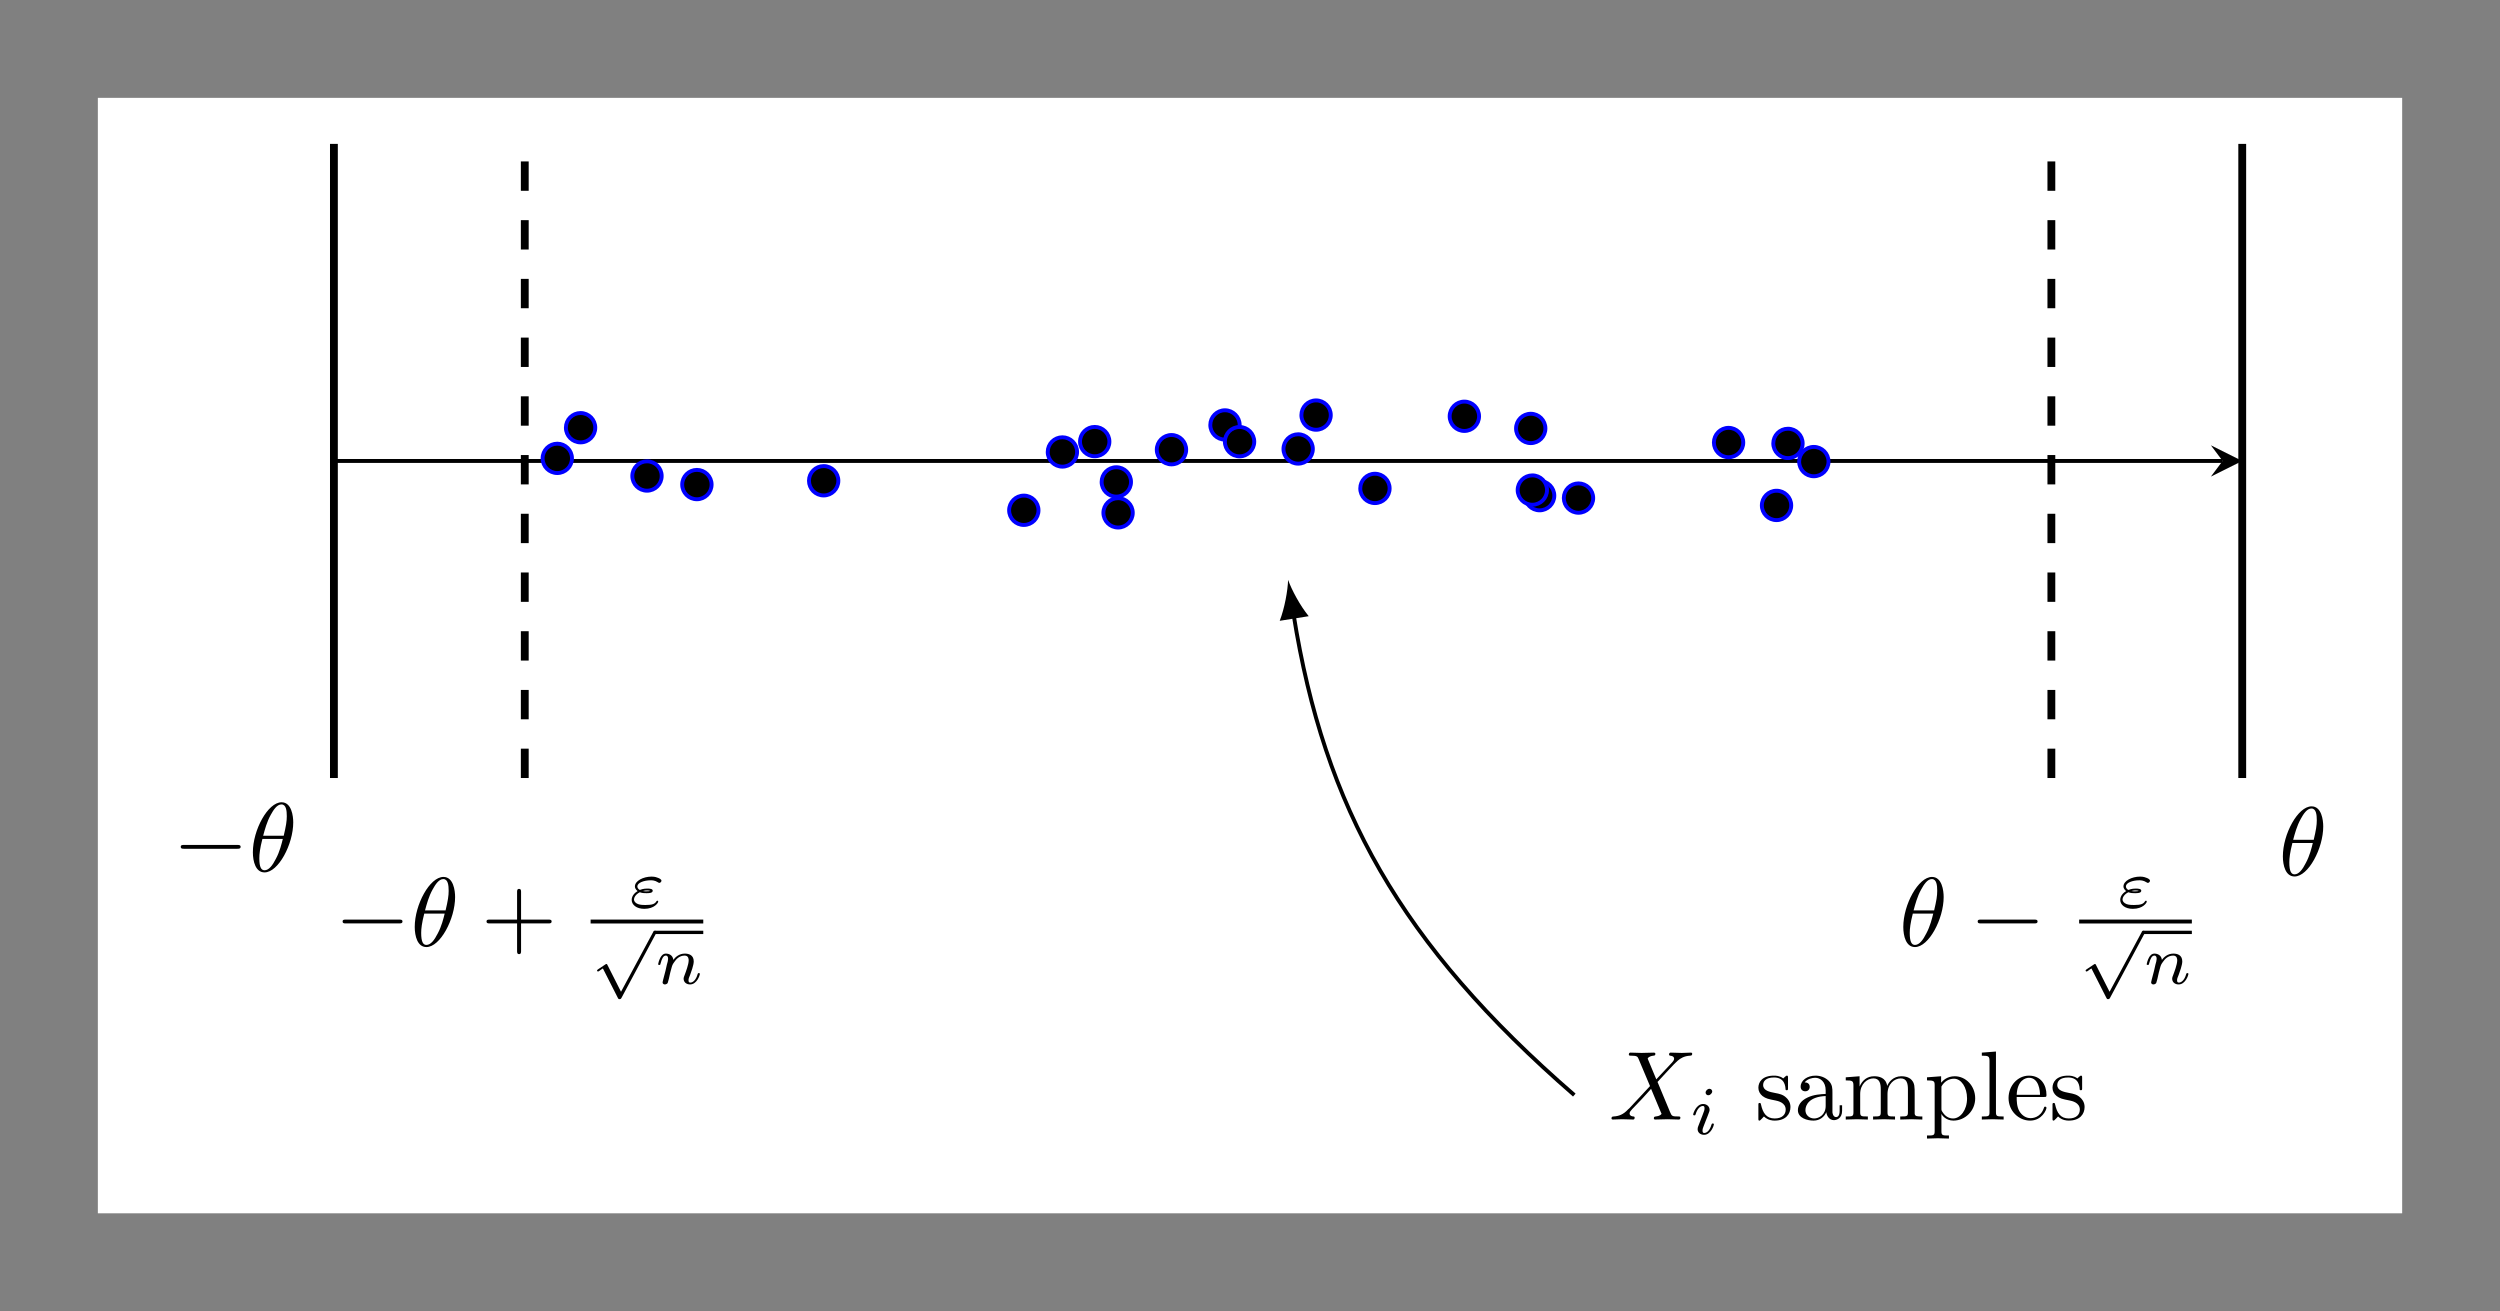 <?xml version="1.0" encoding="UTF-8"?>
<svg xmlns="http://www.w3.org/2000/svg" xmlns:xlink="http://www.w3.org/1999/xlink" width="254.503" height="133.48" viewBox="0 0 254.503 133.48">
<rect x="0" y="0" width="254.503" height="133.48" fill="#808080" stroke="none"/>
<defs>
<g>
<g id="glyph-0-0">
<path d="M 4.531 -4.984 C 4.531 -5.641 4.359 -7.031 3.344 -7.031 C 1.953 -7.031 0.422 -4.219 0.422 -1.938 C 0.422 -1 0.703 0.109 1.609 0.109 C 3.016 0.109 4.531 -2.75 4.531 -4.984 Z M 1.469 -3.625 C 1.641 -4.25 1.844 -5.047 2.25 -5.766 C 2.516 -6.25 2.875 -6.812 3.328 -6.812 C 3.812 -6.812 3.875 -6.172 3.875 -5.609 C 3.875 -5.109 3.797 -4.609 3.562 -3.625 Z M 3.469 -3.297 C 3.359 -2.844 3.156 -2 2.766 -1.281 C 2.422 -0.594 2.047 -0.109 1.609 -0.109 C 1.281 -0.109 1.078 -0.406 1.078 -1.328 C 1.078 -1.75 1.141 -2.328 1.391 -3.297 Z M 3.469 -3.297 "/>
</g>
<g id="glyph-0-1">
<path d="M 4.828 -4.094 L 4 -6.078 C 3.969 -6.156 3.953 -6.203 3.953 -6.203 C 3.953 -6.266 4.109 -6.453 4.531 -6.5 C 4.641 -6.516 4.734 -6.516 4.734 -6.688 C 4.734 -6.812 4.609 -6.812 4.578 -6.812 C 4.172 -6.812 3.75 -6.781 3.328 -6.781 C 3.078 -6.781 2.469 -6.812 2.219 -6.812 C 2.156 -6.812 2.031 -6.812 2.031 -6.609 C 2.031 -6.5 2.141 -6.5 2.266 -6.5 C 2.859 -6.5 2.922 -6.406 3.016 -6.188 L 4.188 -3.406 L 2.078 -1.141 L 1.953 -1.031 C 1.469 -0.5 1 -0.344 0.484 -0.312 C 0.359 -0.297 0.266 -0.297 0.266 -0.109 C 0.266 -0.094 0.266 0 0.406 0 C 0.703 0 1.031 -0.031 1.328 -0.031 C 1.703 -0.031 2.094 0 2.453 0 C 2.516 0 2.625 0 2.625 -0.203 C 2.625 -0.297 2.531 -0.312 2.516 -0.312 C 2.422 -0.312 2.109 -0.344 2.109 -0.625 C 2.109 -0.781 2.266 -0.938 2.375 -1.062 L 3.406 -2.141 L 4.297 -3.125 L 5.297 -0.734 C 5.344 -0.625 5.359 -0.625 5.359 -0.594 C 5.359 -0.516 5.156 -0.344 4.781 -0.312 C 4.672 -0.297 4.578 -0.297 4.578 -0.125 C 4.578 0 4.688 0 4.719 0 C 5 0 5.703 -0.031 5.984 -0.031 C 6.234 -0.031 6.844 0 7.094 0 C 7.156 0 7.281 0 7.281 -0.188 C 7.281 -0.312 7.172 -0.312 7.094 -0.312 C 6.438 -0.312 6.406 -0.344 6.234 -0.75 C 5.859 -1.672 5.188 -3.234 4.953 -3.828 C 5.625 -4.531 6.672 -5.719 7 -5.984 C 7.281 -6.234 7.672 -6.469 8.266 -6.5 C 8.391 -6.516 8.484 -6.516 8.484 -6.703 C 8.484 -6.703 8.484 -6.812 8.359 -6.812 C 8.062 -6.812 7.719 -6.781 7.422 -6.781 C 7.047 -6.781 6.672 -6.812 6.312 -6.812 C 6.25 -6.812 6.125 -6.812 6.125 -6.609 C 6.125 -6.547 6.172 -6.516 6.234 -6.5 C 6.328 -6.484 6.641 -6.469 6.641 -6.188 C 6.641 -6.047 6.531 -5.922 6.453 -5.828 Z M 4.828 -4.094 "/>
</g>
<g id="glyph-1-0">
<path d="M 6.562 -2.297 C 6.734 -2.297 6.922 -2.297 6.922 -2.5 C 6.922 -2.688 6.734 -2.688 6.562 -2.688 L 1.172 -2.688 C 1 -2.688 0.828 -2.688 0.828 -2.5 C 0.828 -2.297 1 -2.297 1.172 -2.297 Z M 6.562 -2.297 "/>
</g>
<g id="glyph-2-0">
<path d="M 1.156 -1.547 C 1.422 -1.453 1.625 -1.453 1.828 -1.453 C 2.062 -1.453 2.469 -1.453 2.469 -1.703 C 2.469 -1.891 2.203 -1.922 1.906 -1.922 C 1.812 -1.922 1.5 -1.922 1.156 -1.781 C 1 -1.859 0.906 -2 0.906 -2.141 C 0.906 -2.516 1.578 -2.766 2.281 -2.766 C 2.391 -2.766 2.688 -2.766 3 -2.562 C 3.047 -2.531 3.094 -2.5 3.141 -2.5 C 3.234 -2.5 3.359 -2.609 3.359 -2.719 C 3.359 -2.859 3.141 -2.969 3 -3.016 C 2.703 -3.141 2.453 -3.141 2.359 -3.141 C 1.5 -3.141 0.656 -2.703 0.656 -2.141 C 0.656 -1.859 0.922 -1.672 0.938 -1.672 C 0.672 -1.516 0.328 -1.203 0.328 -0.766 C 0.328 -0.266 0.828 0.141 1.609 0.141 C 2.656 0.141 3.031 -0.484 3.031 -0.594 C 3.031 -0.641 3 -0.688 2.938 -0.688 C 2.906 -0.688 2.875 -0.656 2.859 -0.641 C 2.688 -0.359 2.453 -0.25 1.719 -0.25 C 1.547 -0.25 1.219 -0.25 0.969 -0.344 C 0.688 -0.453 0.562 -0.641 0.562 -0.812 C 0.562 -0.969 0.688 -1.312 1.156 -1.547 Z M 1.469 -1.672 C 1.547 -1.688 1.672 -1.734 1.891 -1.734 C 2.047 -1.734 2.078 -1.719 2.219 -1.688 C 2.109 -1.656 2.094 -1.641 1.828 -1.641 C 1.734 -1.641 1.594 -1.641 1.469 -1.672 Z M 1.469 -1.672 "/>
</g>
<g id="glyph-2-1">
<path d="M 0.844 -0.438 C 0.828 -0.344 0.781 -0.172 0.781 -0.156 C 0.781 0 0.906 0.062 1.016 0.062 C 1.141 0.062 1.25 -0.016 1.297 -0.078 C 1.328 -0.141 1.375 -0.375 1.422 -0.516 C 1.453 -0.641 1.531 -0.969 1.562 -1.141 C 1.609 -1.297 1.656 -1.453 1.688 -1.609 C 1.766 -1.891 1.781 -1.953 1.984 -2.234 C 2.172 -2.516 2.5 -2.875 3.031 -2.875 C 3.422 -2.875 3.438 -2.516 3.438 -2.391 C 3.438 -1.969 3.141 -1.203 3.031 -0.906 C 2.953 -0.703 2.922 -0.641 2.922 -0.531 C 2.922 -0.156 3.219 0.062 3.578 0.062 C 4.281 0.062 4.578 -0.891 4.578 -1 C 4.578 -1.094 4.5 -1.094 4.469 -1.094 C 4.375 -1.094 4.375 -1.047 4.344 -0.969 C 4.188 -0.406 3.875 -0.125 3.609 -0.125 C 3.453 -0.125 3.422 -0.219 3.422 -0.375 C 3.422 -0.531 3.469 -0.625 3.594 -0.938 C 3.672 -1.156 3.953 -1.891 3.953 -2.281 C 3.953 -2.953 3.422 -3.078 3.047 -3.078 C 2.469 -3.078 2.078 -2.719 1.875 -2.438 C 1.828 -2.922 1.422 -3.078 1.125 -3.078 C 0.828 -3.078 0.672 -2.859 0.578 -2.703 C 0.422 -2.438 0.328 -2.047 0.328 -2 C 0.328 -1.922 0.422 -1.922 0.453 -1.922 C 0.547 -1.922 0.547 -1.938 0.594 -2.125 C 0.703 -2.531 0.844 -2.875 1.109 -2.875 C 1.297 -2.875 1.344 -2.719 1.344 -2.531 C 1.344 -2.406 1.281 -2.141 1.219 -1.953 C 1.172 -1.766 1.109 -1.484 1.078 -1.328 Z M 0.844 -0.438 "/>
</g>
<g id="glyph-2-2">
<path d="M 2.266 -4.359 C 2.266 -4.469 2.172 -4.625 1.984 -4.625 C 1.797 -4.625 1.594 -4.438 1.594 -4.234 C 1.594 -4.125 1.672 -3.969 1.875 -3.969 C 2.062 -3.969 2.266 -4.172 2.266 -4.359 Z M 0.844 -0.812 C 0.812 -0.719 0.781 -0.641 0.781 -0.516 C 0.781 -0.188 1.047 0.062 1.438 0.062 C 2.125 0.062 2.438 -0.891 2.438 -1 C 2.438 -1.094 2.344 -1.094 2.328 -1.094 C 2.234 -1.094 2.219 -1.047 2.188 -0.969 C 2.031 -0.406 1.734 -0.125 1.453 -0.125 C 1.312 -0.125 1.281 -0.219 1.281 -0.375 C 1.281 -0.531 1.328 -0.656 1.391 -0.812 C 1.469 -1 1.547 -1.188 1.609 -1.375 C 1.672 -1.547 1.938 -2.172 1.953 -2.266 C 1.984 -2.328 2 -2.406 2 -2.484 C 2 -2.812 1.719 -3.078 1.344 -3.078 C 0.641 -3.078 0.328 -2.125 0.328 -2 C 0.328 -1.922 0.422 -1.922 0.453 -1.922 C 0.547 -1.922 0.547 -1.953 0.578 -2.031 C 0.75 -2.625 1.062 -2.875 1.312 -2.875 C 1.422 -2.875 1.484 -2.828 1.484 -2.641 C 1.484 -2.469 1.453 -2.375 1.281 -1.938 Z M 0.844 -0.812 "/>
</g>
<g id="glyph-3-0">
<path d="M 3.094 5.875 L 1.719 3.156 C 1.688 3.094 1.672 3.047 1.609 3.047 C 1.578 3.047 1.562 3.047 1.5 3.094 L 0.75 3.594 C 0.656 3.656 0.656 3.688 0.656 3.719 C 0.656 3.75 0.688 3.812 0.75 3.812 C 0.781 3.812 0.797 3.812 0.891 3.75 C 0.969 3.688 1.156 3.547 1.25 3.5 L 2.781 6.516 C 2.828 6.609 2.844 6.625 2.938 6.625 C 3 6.625 3.078 6.625 3.141 6.5 L 6.641 -0.031 C 6.703 -0.125 6.703 -0.125 6.703 -0.172 C 6.703 -0.281 6.609 -0.344 6.531 -0.344 C 6.438 -0.344 6.391 -0.281 6.359 -0.188 Z M 3.094 5.875 "/>
</g>
<g id="glyph-4-0">
<path d="M 4.078 -2.297 L 6.859 -2.297 C 7 -2.297 7.188 -2.297 7.188 -2.5 C 7.188 -2.688 7 -2.688 6.859 -2.688 L 4.078 -2.688 L 4.078 -5.484 C 4.078 -5.625 4.078 -5.812 3.875 -5.812 C 3.672 -5.812 3.672 -5.625 3.672 -5.484 L 3.672 -2.688 L 0.891 -2.688 C 0.75 -2.688 0.562 -2.688 0.562 -2.5 C 0.562 -2.297 0.75 -2.297 0.891 -2.297 L 3.672 -2.297 L 3.672 0.5 C 3.672 0.641 3.672 0.828 3.875 0.828 C 4.078 0.828 4.078 0.641 4.078 0.5 Z M 4.078 -2.297 "/>
</g>
<g id="glyph-4-1">
<path d="M 2.078 -1.938 C 2.297 -1.891 3.109 -1.734 3.109 -1.016 C 3.109 -0.516 2.766 -0.109 1.984 -0.109 C 1.141 -0.109 0.781 -0.672 0.594 -1.531 C 0.562 -1.656 0.562 -1.688 0.453 -1.688 C 0.328 -1.688 0.328 -1.625 0.328 -1.453 L 0.328 -0.125 C 0.328 0.047 0.328 0.109 0.438 0.109 C 0.484 0.109 0.5 0.094 0.688 -0.094 C 0.703 -0.109 0.703 -0.125 0.891 -0.312 C 1.328 0.094 1.781 0.109 1.984 0.109 C 3.125 0.109 3.594 -0.562 3.594 -1.281 C 3.594 -1.797 3.297 -2.109 3.172 -2.219 C 2.844 -2.547 2.453 -2.625 2.031 -2.703 C 1.469 -2.812 0.812 -2.938 0.812 -3.516 C 0.812 -3.875 1.062 -4.281 1.922 -4.281 C 3.016 -4.281 3.078 -3.375 3.094 -3.078 C 3.094 -2.984 3.188 -2.984 3.203 -2.984 C 3.344 -2.984 3.344 -3.031 3.344 -3.219 L 3.344 -4.234 C 3.344 -4.391 3.344 -4.469 3.234 -4.469 C 3.188 -4.469 3.156 -4.469 3.031 -4.344 C 3 -4.312 2.906 -4.219 2.859 -4.188 C 2.484 -4.469 2.078 -4.469 1.922 -4.469 C 0.703 -4.469 0.328 -3.797 0.328 -3.234 C 0.328 -2.891 0.484 -2.609 0.75 -2.391 C 1.078 -2.141 1.359 -2.078 2.078 -1.938 Z M 2.078 -1.938 "/>
</g>
<g id="glyph-4-2">
<path d="M 3.312 -0.75 C 3.359 -0.359 3.625 0.062 4.094 0.062 C 4.312 0.062 4.922 -0.078 4.922 -0.891 L 4.922 -1.453 L 4.672 -1.453 L 4.672 -0.891 C 4.672 -0.312 4.422 -0.25 4.312 -0.25 C 3.984 -0.25 3.938 -0.703 3.938 -0.75 L 3.938 -2.734 C 3.938 -3.156 3.938 -3.547 3.578 -3.922 C 3.188 -4.312 2.688 -4.469 2.219 -4.469 C 1.391 -4.469 0.703 -4 0.703 -3.344 C 0.703 -3.047 0.906 -2.875 1.172 -2.875 C 1.453 -2.875 1.625 -3.078 1.625 -3.328 C 1.625 -3.453 1.578 -3.781 1.109 -3.781 C 1.391 -4.141 1.875 -4.25 2.188 -4.25 C 2.688 -4.25 3.25 -3.859 3.25 -2.969 L 3.25 -2.609 C 2.734 -2.578 2.047 -2.547 1.422 -2.25 C 0.672 -1.906 0.422 -1.391 0.422 -0.953 C 0.422 -0.141 1.391 0.109 2.016 0.109 C 2.672 0.109 3.125 -0.297 3.312 -0.75 Z M 3.25 -2.391 L 3.25 -1.391 C 3.25 -0.453 2.531 -0.109 2.078 -0.109 C 1.594 -0.109 1.188 -0.453 1.188 -0.953 C 1.188 -1.5 1.609 -2.328 3.25 -2.391 Z M 3.25 -2.391 "/>
</g>
<g id="glyph-4-3">
<path d="M 1.094 -3.422 L 1.094 -0.75 C 1.094 -0.312 0.984 -0.312 0.312 -0.312 L 0.312 0 C 0.672 -0.016 1.172 -0.031 1.453 -0.031 C 1.703 -0.031 2.219 -0.016 2.562 0 L 2.562 -0.312 C 1.891 -0.312 1.781 -0.312 1.781 -0.75 L 1.781 -2.594 C 1.781 -3.625 2.5 -4.188 3.125 -4.188 C 3.766 -4.188 3.875 -3.656 3.875 -3.078 L 3.875 -0.75 C 3.875 -0.312 3.766 -0.312 3.094 -0.312 L 3.094 0 C 3.438 -0.016 3.953 -0.031 4.219 -0.031 C 4.469 -0.031 5 -0.016 5.328 0 L 5.328 -0.312 C 4.672 -0.312 4.562 -0.312 4.562 -0.75 L 4.562 -2.594 C 4.562 -3.625 5.266 -4.188 5.906 -4.188 C 6.531 -4.188 6.641 -3.656 6.641 -3.078 L 6.641 -0.75 C 6.641 -0.312 6.531 -0.312 5.859 -0.312 L 5.859 0 C 6.203 -0.016 6.719 -0.031 6.984 -0.031 C 7.25 -0.031 7.766 -0.016 8.109 0 L 8.109 -0.312 C 7.594 -0.312 7.344 -0.312 7.328 -0.609 L 7.328 -2.516 C 7.328 -3.375 7.328 -3.672 7.016 -4.031 C 6.875 -4.203 6.547 -4.406 5.969 -4.406 C 5.141 -4.406 4.688 -3.812 4.531 -3.422 C 4.391 -4.297 3.656 -4.406 3.203 -4.406 C 2.469 -4.406 2 -3.984 1.719 -3.359 L 1.719 -4.406 L 0.312 -4.297 L 0.312 -3.984 C 1.016 -3.984 1.094 -3.922 1.094 -3.422 Z M 1.094 -3.422 "/>
</g>
<g id="glyph-4-4">
<path d="M 1.719 -3.75 L 1.719 -4.406 L 0.281 -4.297 L 0.281 -3.984 C 0.984 -3.984 1.062 -3.922 1.062 -3.484 L 1.062 1.172 C 1.062 1.625 0.953 1.625 0.281 1.625 L 0.281 1.938 C 0.625 1.922 1.141 1.906 1.391 1.906 C 1.672 1.906 2.172 1.922 2.516 1.938 L 2.516 1.625 C 1.859 1.625 1.75 1.625 1.75 1.172 L 1.75 -0.594 C 1.797 -0.422 2.219 0.109 2.969 0.109 C 4.156 0.109 5.188 -0.875 5.188 -2.156 C 5.188 -3.422 4.234 -4.406 3.109 -4.406 C 2.328 -4.406 1.906 -3.969 1.719 -3.75 Z M 1.75 -1.141 L 1.75 -3.359 C 2.031 -3.875 2.516 -4.156 3.031 -4.156 C 3.766 -4.156 4.359 -3.281 4.359 -2.156 C 4.359 -0.953 3.672 -0.109 2.938 -0.109 C 2.531 -0.109 2.156 -0.312 1.891 -0.719 C 1.75 -0.922 1.75 -0.938 1.75 -1.141 Z M 1.75 -1.141 "/>
</g>
<g id="glyph-4-5">
<path d="M 1.766 -6.922 L 0.328 -6.812 L 0.328 -6.5 C 1.031 -6.5 1.109 -6.438 1.109 -5.938 L 1.109 -0.75 C 1.109 -0.312 1 -0.312 0.328 -0.312 L 0.328 0 C 0.656 -0.016 1.188 -0.031 1.438 -0.031 C 1.688 -0.031 2.172 -0.016 2.547 0 L 2.547 -0.312 C 1.875 -0.312 1.766 -0.312 1.766 -0.75 Z M 1.766 -6.922 "/>
</g>
<g id="glyph-4-6">
<path d="M 1.109 -2.516 C 1.172 -4 2.016 -4.25 2.359 -4.25 C 3.375 -4.25 3.484 -2.906 3.484 -2.516 Z M 1.109 -2.297 L 3.891 -2.297 C 4.109 -2.297 4.141 -2.297 4.141 -2.516 C 4.141 -3.5 3.594 -4.469 2.359 -4.469 C 1.203 -4.469 0.281 -3.438 0.281 -2.188 C 0.281 -0.859 1.328 0.109 2.469 0.109 C 3.688 0.109 4.141 -1 4.141 -1.188 C 4.141 -1.281 4.062 -1.312 4 -1.312 C 3.922 -1.312 3.891 -1.25 3.875 -1.172 C 3.531 -0.141 2.625 -0.141 2.531 -0.141 C 2.031 -0.141 1.641 -0.438 1.406 -0.812 C 1.109 -1.281 1.109 -1.938 1.109 -2.297 Z M 1.109 -2.297 "/>
</g>
</g>
</defs>
<path fill-rule="nonzero" fill="rgb(100%, 100%, 100%)" fill-opacity="1" d="M 9.961 123.516 L 9.961 9.961 L 244.543 9.961 L 244.543 123.516 Z M 9.961 123.516 "/>
<path fill="none" stroke-width="0.399" stroke-linecap="butt" stroke-linejoin="miter" stroke="rgb(0%, 0%, 0%)" stroke-opacity="1" stroke-miterlimit="10" d="M -0.002 80.692 L 192.272 80.692 " transform="matrix(1, 0, 0, -1, 33.994, 127.618)"/>
<path fill-rule="nonzero" fill="rgb(0%, 0%, 0%)" fill-opacity="1" d="M 228.262 46.926 L 225.07 45.332 L 226.266 46.926 L 225.07 48.52 "/>
<path fill="none" stroke-width="0.797" stroke-linecap="butt" stroke-linejoin="miter" stroke="rgb(0%, 0%, 0%)" stroke-opacity="1" stroke-dasharray="2.989 2.989" stroke-miterlimit="10" d="M 174.838 48.415 L 174.838 112.97 " transform="matrix(1, 0, 0, -1, 33.994, 127.618)"/>
<g fill="rgb(0%, 0%, 0%)" fill-opacity="1">
<use xlink:href="#glyph-0-0" x="193.336" y="96.303"/>
</g>
<g fill="rgb(0%, 0%, 0%)" fill-opacity="1">
<use xlink:href="#glyph-1-0" x="200.503" y="96.303"/>
</g>
<g fill="rgb(0%, 0%, 0%)" fill-opacity="1">
<use xlink:href="#glyph-2-0" x="215.514" y="92.38"/>
</g>
<path fill="none" stroke-width="0.398" stroke-linecap="butt" stroke-linejoin="miter" stroke="rgb(0%, 0%, 0%)" stroke-opacity="1" stroke-miterlimit="10" d="M -0.001 -0.001 L 11.472 -0.001 " transform="matrix(1, 0, 0, -1, 211.661, 93.812)"/>
<g fill="rgb(0%, 0%, 0%)" fill-opacity="1">
<use xlink:href="#glyph-3-0" x="211.661" y="95.088"/>
</g>
<path fill="none" stroke-width="0.339" stroke-linecap="butt" stroke-linejoin="miter" stroke="rgb(0%, 0%, 0%)" stroke-opacity="1" stroke-miterlimit="10" d="M 0.001 0 L 4.927 0 " transform="matrix(1, 0, 0, -1, 218.206, 94.918)"/>
<g fill="rgb(0%, 0%, 0%)" fill-opacity="1">
<use xlink:href="#glyph-2-1" x="218.206" y="100.155"/>
</g>
<path fill="none" stroke-width="0.797" stroke-linecap="butt" stroke-linejoin="miter" stroke="rgb(0%, 0%, 0%)" stroke-opacity="1" stroke-miterlimit="10" d="M 194.268 48.415 L 194.268 112.97 " transform="matrix(1, 0, 0, -1, 33.994, 127.618)"/>
<g fill="rgb(0%, 0%, 0%)" fill-opacity="1">
<use xlink:href="#glyph-0-0" x="231.977" y="89.118"/>
</g>
<path fill="none" stroke-width="0.797" stroke-linecap="butt" stroke-linejoin="miter" stroke="rgb(0%, 0%, 0%)" stroke-opacity="1" stroke-miterlimit="10" d="M -0.002 48.415 L -0.002 112.97 " transform="matrix(1, 0, 0, -1, 33.994, 127.618)"/>
<g fill="rgb(0%, 0%, 0%)" fill-opacity="1">
<use xlink:href="#glyph-1-0" x="17.573" y="88.703"/>
</g>
<g fill="rgb(0%, 0%, 0%)" fill-opacity="1">
<use xlink:href="#glyph-0-0" x="25.321" y="88.703"/>
</g>
<path fill="none" stroke-width="0.797" stroke-linecap="butt" stroke-linejoin="miter" stroke="rgb(0%, 0%, 0%)" stroke-opacity="1" stroke-dasharray="2.989 2.989" stroke-miterlimit="10" d="M 19.428 48.415 L 19.428 112.97 " transform="matrix(1, 0, 0, -1, 33.994, 127.618)"/>
<g fill="rgb(0%, 0%, 0%)" fill-opacity="1">
<use xlink:href="#glyph-1-0" x="34.051" y="96.303"/>
</g>
<g fill="rgb(0%, 0%, 0%)" fill-opacity="1">
<use xlink:href="#glyph-0-0" x="41.799" y="96.303"/>
</g>
<g fill="rgb(0%, 0%, 0%)" fill-opacity="1">
<use xlink:href="#glyph-4-0" x="48.967" y="96.303"/>
</g>
<g fill="rgb(0%, 0%, 0%)" fill-opacity="1">
<use xlink:href="#glyph-2-0" x="63.978" y="92.38"/>
</g>
<path fill="none" stroke-width="0.398" stroke-linecap="butt" stroke-linejoin="miter" stroke="rgb(0%, 0%, 0%)" stroke-opacity="1" stroke-miterlimit="10" d="M -0 -0.001 L 11.469 -0.001 " transform="matrix(1, 0, 0, -1, 60.125, 93.812)"/>
<g fill="rgb(0%, 0%, 0%)" fill-opacity="1">
<use xlink:href="#glyph-3-0" x="60.125" y="95.088"/>
</g>
<path fill="none" stroke-width="0.339" stroke-linecap="butt" stroke-linejoin="miter" stroke="rgb(0%, 0%, 0%)" stroke-opacity="1" stroke-miterlimit="10" d="M 0.002 0 L 4.924 0 " transform="matrix(1, 0, 0, -1, 66.67, 94.918)"/>
<g fill="rgb(0%, 0%, 0%)" fill-opacity="1">
<use xlink:href="#glyph-2-1" x="66.67" y="100.155"/>
</g>
<path fill="none" stroke-width="0.399" stroke-linecap="butt" stroke-linejoin="miter" stroke="rgb(0%, 0%, 0%)" stroke-opacity="1" stroke-miterlimit="10" d="M 126.272 16.138 C 108.549 31.516 100.826 45.415 97.697 65.048 " transform="matrix(1, 0, 0, -1, 33.994, 127.618)"/>
<path fill-rule="nonzero" fill="rgb(0%, 0%, 0%)" fill-opacity="1" d="M 131.129 59.031 C 131.098 60.109 130.777 61.91 130.277 63.199 L 133.23 62.73 C 132.352 61.66 131.492 60.047 131.129 59.031 "/>
<g fill="rgb(0%, 0%, 0%)" fill-opacity="1">
<use xlink:href="#glyph-0-1" x="163.785" y="113.97"/>
</g>
<g fill="rgb(0%, 0%, 0%)" fill-opacity="1">
<use xlink:href="#glyph-2-2" x="172.039" y="115.465"/>
</g>
<g fill="rgb(0%, 0%, 0%)" fill-opacity="1">
<use xlink:href="#glyph-4-1" x="178.677" y="113.97"/>
<use xlink:href="#glyph-4-2" x="182.606" y="113.97"/>
<use xlink:href="#glyph-4-3" x="187.588" y="113.97"/>
<use xlink:href="#glyph-4-4" x="195.889" y="113.97"/>
<use xlink:href="#glyph-4-5" x="201.425" y="113.97"/>
<use xlink:href="#glyph-4-6" x="204.192" y="113.97"/>
<use xlink:href="#glyph-4-1" x="208.62" y="113.97"/>
</g>
<path fill-rule="nonzero" fill="rgb(0%, 0%, 0%)" fill-opacity="1" stroke-width="0.399" stroke-linecap="butt" stroke-linejoin="miter" stroke="rgb(0%, 0%, 100%)" stroke-opacity="1" stroke-miterlimit="10" d="M 24.233 80.958 C 24.233 81.782 23.565 82.45 22.74 82.45 C 21.912 82.45 21.244 81.782 21.244 80.958 C 21.244 80.13 21.912 79.462 22.74 79.462 C 23.565 79.462 24.233 80.13 24.233 80.958 Z M 24.233 80.958 " transform="matrix(1, 0, 0, -1, 33.994, 127.618)"/>
<path fill-rule="nonzero" fill="rgb(0%, 0%, 0%)" fill-opacity="1" stroke-width="0.399" stroke-linecap="butt" stroke-linejoin="miter" stroke="rgb(0%, 0%, 100%)" stroke-opacity="1" stroke-miterlimit="10" d="M 26.604 84.079 C 26.604 84.903 25.936 85.571 25.108 85.571 C 24.283 85.571 23.615 84.903 23.615 84.079 C 23.615 83.251 24.283 82.583 25.108 82.583 C 25.936 82.583 26.604 83.251 26.604 84.079 Z M 26.604 84.079 " transform="matrix(1, 0, 0, -1, 33.994, 127.618)"/>
<path fill-rule="nonzero" fill="rgb(0%, 0%, 0%)" fill-opacity="1" stroke-width="0.399" stroke-linecap="butt" stroke-linejoin="miter" stroke="rgb(0%, 0%, 100%)" stroke-opacity="1" stroke-miterlimit="10" d="M 33.365 79.161 C 33.365 79.985 32.697 80.653 31.873 80.653 C 31.049 80.653 30.377 79.985 30.377 79.161 C 30.377 78.333 31.049 77.665 31.873 77.665 C 32.697 77.665 33.365 78.333 33.365 79.161 Z M 33.365 79.161 " transform="matrix(1, 0, 0, -1, 33.994, 127.618)"/>
<path fill-rule="nonzero" fill="rgb(0%, 0%, 0%)" fill-opacity="1" stroke-width="0.399" stroke-linecap="butt" stroke-linejoin="miter" stroke="rgb(0%, 0%, 100%)" stroke-opacity="1" stroke-miterlimit="10" d="M 38.447 78.29 C 38.447 79.114 37.776 79.782 36.951 79.782 C 36.127 79.782 35.455 79.114 35.455 78.29 C 35.455 77.462 36.127 76.794 36.951 76.794 C 37.776 76.794 38.447 77.462 38.447 78.29 Z M 38.447 78.29 " transform="matrix(1, 0, 0, -1, 33.994, 127.618)"/>
<path fill-rule="nonzero" fill="rgb(0%, 0%, 0%)" fill-opacity="1" stroke-width="0.399" stroke-linecap="butt" stroke-linejoin="miter" stroke="rgb(0%, 0%, 100%)" stroke-opacity="1" stroke-miterlimit="10" d="M 78.944 82.661 C 78.944 83.489 78.276 84.157 77.451 84.157 C 76.623 84.157 75.955 83.489 75.955 82.661 C 75.955 81.837 76.623 81.169 77.451 81.169 C 78.276 81.169 78.944 81.837 78.944 82.661 Z M 78.944 82.661 " transform="matrix(1, 0, 0, -1, 33.994, 127.618)"/>
<path fill-rule="nonzero" fill="rgb(0%, 0%, 0%)" fill-opacity="1" stroke-width="0.399" stroke-linecap="butt" stroke-linejoin="miter" stroke="rgb(0%, 0%, 100%)" stroke-opacity="1" stroke-miterlimit="10" d="M 51.35 78.677 C 51.35 79.501 50.682 80.169 49.858 80.169 C 49.029 80.169 48.361 79.501 48.361 78.677 C 48.361 77.852 49.029 77.18 49.858 77.18 C 50.682 77.18 51.35 77.852 51.35 78.677 Z M 51.35 78.677 " transform="matrix(1, 0, 0, -1, 33.994, 127.618)"/>
<path fill-rule="nonzero" fill="rgb(0%, 0%, 0%)" fill-opacity="1" stroke-width="0.399" stroke-linecap="butt" stroke-linejoin="miter" stroke="rgb(0%, 0%, 100%)" stroke-opacity="1" stroke-miterlimit="10" d="M 75.654 81.606 C 75.654 82.434 74.983 83.102 74.158 83.102 C 73.334 83.102 72.666 82.434 72.666 81.606 C 72.666 80.782 73.334 80.114 74.158 80.114 C 74.983 80.114 75.654 80.782 75.654 81.606 Z M 75.654 81.606 " transform="matrix(1, 0, 0, -1, 33.994, 127.618)"/>
<path fill-rule="nonzero" fill="rgb(0%, 0%, 0%)" fill-opacity="1" stroke-width="0.399" stroke-linecap="butt" stroke-linejoin="miter" stroke="rgb(0%, 0%, 100%)" stroke-opacity="1" stroke-miterlimit="10" d="M 71.725 75.669 C 71.725 76.493 71.057 77.165 70.233 77.165 C 69.408 77.165 68.736 76.493 68.736 75.669 C 68.736 74.845 69.408 74.177 70.233 74.177 C 71.057 74.177 71.725 74.845 71.725 75.669 Z M 71.725 75.669 " transform="matrix(1, 0, 0, -1, 33.994, 127.618)"/>
<path fill-rule="nonzero" fill="rgb(0%, 0%, 0%)" fill-opacity="1" stroke-width="0.399" stroke-linecap="butt" stroke-linejoin="miter" stroke="rgb(0%, 0%, 100%)" stroke-opacity="1" stroke-miterlimit="10" d="M 92.205 84.356 C 92.205 85.18 91.533 85.852 90.709 85.852 C 89.885 85.852 89.217 85.18 89.217 84.356 C 89.217 83.532 89.885 82.864 90.709 82.864 C 91.533 82.864 92.205 83.532 92.205 84.356 Z M 92.205 84.356 " transform="matrix(1, 0, 0, -1, 33.994, 127.618)"/>
<path fill-rule="nonzero" fill="rgb(0%, 0%, 0%)" fill-opacity="1" stroke-width="0.399" stroke-linecap="butt" stroke-linejoin="miter" stroke="rgb(0%, 0%, 100%)" stroke-opacity="1" stroke-miterlimit="10" d="M 81.322 75.411 C 81.322 76.235 80.654 76.903 79.83 76.903 C 79.002 76.903 78.334 76.235 78.334 75.411 C 78.334 74.587 79.002 73.915 79.83 73.915 C 80.654 73.915 81.322 74.587 81.322 75.411 Z M 81.322 75.411 " transform="matrix(1, 0, 0, -1, 33.994, 127.618)"/>
<path fill-rule="nonzero" fill="rgb(0%, 0%, 0%)" fill-opacity="1" stroke-width="0.399" stroke-linecap="butt" stroke-linejoin="miter" stroke="rgb(0%, 0%, 100%)" stroke-opacity="1" stroke-miterlimit="10" d="M 81.143 78.555 C 81.143 79.384 80.475 80.052 79.647 80.052 C 78.822 80.052 78.154 79.384 78.154 78.555 C 78.154 77.731 78.822 77.063 79.647 77.063 C 80.475 77.063 81.143 77.731 81.143 78.555 Z M 81.143 78.555 " transform="matrix(1, 0, 0, -1, 33.994, 127.618)"/>
<path fill-rule="nonzero" fill="rgb(0%, 0%, 0%)" fill-opacity="1" stroke-width="0.399" stroke-linecap="butt" stroke-linejoin="miter" stroke="rgb(0%, 0%, 100%)" stroke-opacity="1" stroke-miterlimit="10" d="M 93.69 82.653 C 93.69 83.477 93.018 84.149 92.194 84.149 C 91.369 84.149 90.701 83.477 90.701 82.653 C 90.701 81.829 91.369 81.161 92.194 81.161 C 93.018 81.161 93.69 81.829 93.69 82.653 Z M 93.69 82.653 " transform="matrix(1, 0, 0, -1, 33.994, 127.618)"/>
<path fill-rule="nonzero" fill="rgb(0%, 0%, 0%)" fill-opacity="1" stroke-width="0.399" stroke-linecap="butt" stroke-linejoin="miter" stroke="rgb(0%, 0%, 100%)" stroke-opacity="1" stroke-miterlimit="10" d="M 86.76 81.837 C 86.76 82.661 86.088 83.333 85.264 83.333 C 84.44 83.333 83.768 82.661 83.768 81.837 C 83.768 81.013 84.44 80.345 85.264 80.345 C 86.088 80.345 86.76 81.013 86.76 81.837 Z M 86.76 81.837 " transform="matrix(1, 0, 0, -1, 33.994, 127.618)"/>
<path fill-rule="nonzero" fill="rgb(0%, 0%, 0%)" fill-opacity="1" stroke-width="0.399" stroke-linecap="butt" stroke-linejoin="miter" stroke="rgb(0%, 0%, 100%)" stroke-opacity="1" stroke-miterlimit="10" d="M 99.654 81.911 C 99.654 82.739 98.986 83.407 98.162 83.407 C 97.334 83.407 96.666 82.739 96.666 81.911 C 96.666 81.087 97.334 80.419 98.162 80.419 C 98.986 80.419 99.654 81.087 99.654 81.911 Z M 99.654 81.911 " transform="matrix(1, 0, 0, -1, 33.994, 127.618)"/>
<path fill-rule="nonzero" fill="rgb(0%, 0%, 0%)" fill-opacity="1" stroke-width="0.399" stroke-linecap="butt" stroke-linejoin="miter" stroke="rgb(0%, 0%, 100%)" stroke-opacity="1" stroke-miterlimit="10" d="M 116.576 85.239 C 116.576 86.067 115.904 86.735 115.08 86.735 C 114.256 86.735 113.584 86.067 113.584 85.239 C 113.584 84.415 114.256 83.747 115.08 83.747 C 115.904 83.747 116.576 84.415 116.576 85.239 Z M 116.576 85.239 " transform="matrix(1, 0, 0, -1, 33.994, 127.618)"/>
<path fill-rule="nonzero" fill="rgb(0%, 0%, 0%)" fill-opacity="1" stroke-width="0.399" stroke-linecap="butt" stroke-linejoin="miter" stroke="rgb(0%, 0%, 100%)" stroke-opacity="1" stroke-miterlimit="10" d="M 101.479 85.36 C 101.479 86.188 100.811 86.856 99.983 86.856 C 99.158 86.856 98.49 86.188 98.49 85.36 C 98.49 84.536 99.158 83.868 99.983 83.868 C 100.811 83.868 101.479 84.536 101.479 85.36 Z M 101.479 85.36 " transform="matrix(1, 0, 0, -1, 33.994, 127.618)"/>
<path fill-rule="nonzero" fill="rgb(0%, 0%, 0%)" fill-opacity="1" stroke-width="0.399" stroke-linecap="butt" stroke-linejoin="miter" stroke="rgb(0%, 0%, 100%)" stroke-opacity="1" stroke-miterlimit="10" d="M 107.471 77.895 C 107.471 78.72 106.799 79.391 105.975 79.391 C 105.151 79.391 104.483 78.72 104.483 77.895 C 104.483 77.071 105.151 76.403 105.975 76.403 C 106.799 76.403 107.471 77.071 107.471 77.895 Z M 107.471 77.895 " transform="matrix(1, 0, 0, -1, 33.994, 127.618)"/>
<path fill-rule="nonzero" fill="rgb(0%, 0%, 0%)" fill-opacity="1" stroke-width="0.399" stroke-linecap="butt" stroke-linejoin="miter" stroke="rgb(0%, 0%, 100%)" stroke-opacity="1" stroke-miterlimit="10" d="M 124.236 77.157 C 124.236 77.985 123.565 78.653 122.74 78.653 C 121.916 78.653 121.248 77.985 121.248 77.157 C 121.248 76.333 121.916 75.665 122.74 75.665 C 123.565 75.665 124.236 76.333 124.236 77.157 Z M 124.236 77.157 " transform="matrix(1, 0, 0, -1, 33.994, 127.618)"/>
<path fill-rule="nonzero" fill="rgb(0%, 0%, 0%)" fill-opacity="1" stroke-width="0.399" stroke-linecap="butt" stroke-linejoin="miter" stroke="rgb(0%, 0%, 100%)" stroke-opacity="1" stroke-miterlimit="10" d="M 128.194 76.915 C 128.194 77.739 127.526 78.407 126.697 78.407 C 125.873 78.407 125.205 77.739 125.205 76.915 C 125.205 76.091 125.873 75.419 126.697 75.419 C 127.526 75.419 128.194 76.091 128.194 76.915 Z M 128.194 76.915 " transform="matrix(1, 0, 0, -1, 33.994, 127.618)"/>
<path fill-rule="nonzero" fill="rgb(0%, 0%, 0%)" fill-opacity="1" stroke-width="0.399" stroke-linecap="butt" stroke-linejoin="miter" stroke="rgb(0%, 0%, 100%)" stroke-opacity="1" stroke-miterlimit="10" d="M 123.33 84.001 C 123.33 84.829 122.662 85.497 121.838 85.497 C 121.014 85.497 120.342 84.829 120.342 84.001 C 120.342 83.177 121.014 82.509 121.838 82.509 C 122.662 82.509 123.33 83.177 123.33 84.001 Z M 123.33 84.001 " transform="matrix(1, 0, 0, -1, 33.994, 127.618)"/>
<path fill-rule="nonzero" fill="rgb(0%, 0%, 0%)" fill-opacity="1" stroke-width="0.399" stroke-linecap="butt" stroke-linejoin="miter" stroke="rgb(0%, 0%, 100%)" stroke-opacity="1" stroke-miterlimit="10" d="M 148.354 76.165 C 148.354 76.989 147.686 77.661 146.861 77.661 C 146.033 77.661 145.365 76.989 145.365 76.165 C 145.365 75.341 146.033 74.669 146.861 74.669 C 147.686 74.669 148.354 75.341 148.354 76.165 Z M 148.354 76.165 " transform="matrix(1, 0, 0, -1, 33.994, 127.618)"/>
<path fill-rule="nonzero" fill="rgb(0%, 0%, 0%)" fill-opacity="1" stroke-width="0.399" stroke-linecap="butt" stroke-linejoin="miter" stroke="rgb(0%, 0%, 100%)" stroke-opacity="1" stroke-miterlimit="10" d="M 123.494 77.731 C 123.494 78.555 122.826 79.223 122.002 79.223 C 121.174 79.223 120.506 78.555 120.506 77.731 C 120.506 76.903 121.174 76.235 122.002 76.235 C 122.826 76.235 123.494 76.903 123.494 77.731 Z M 123.494 77.731 " transform="matrix(1, 0, 0, -1, 33.994, 127.618)"/>
<path fill-rule="nonzero" fill="rgb(0%, 0%, 0%)" fill-opacity="1" stroke-width="0.399" stroke-linecap="butt" stroke-linejoin="miter" stroke="rgb(0%, 0%, 100%)" stroke-opacity="1" stroke-miterlimit="10" d="M 143.471 82.567 C 143.471 83.391 142.803 84.063 141.975 84.063 C 141.151 84.063 140.483 83.391 140.483 82.567 C 140.483 81.743 141.151 81.071 141.975 81.071 C 142.803 81.071 143.471 81.743 143.471 82.567 Z M 143.471 82.567 " transform="matrix(1, 0, 0, -1, 33.994, 127.618)"/>
<path fill-rule="nonzero" fill="rgb(0%, 0%, 0%)" fill-opacity="1" stroke-width="0.399" stroke-linecap="butt" stroke-linejoin="miter" stroke="rgb(0%, 0%, 100%)" stroke-opacity="1" stroke-miterlimit="10" d="M 152.151 80.626 C 152.151 81.45 151.483 82.122 150.654 82.122 C 149.83 82.122 149.162 81.45 149.162 80.626 C 149.162 79.802 149.83 79.134 150.654 79.134 C 151.483 79.134 152.151 79.802 152.151 80.626 Z M 152.151 80.626 " transform="matrix(1, 0, 0, -1, 33.994, 127.618)"/>
<path fill-rule="nonzero" fill="rgb(0%, 0%, 0%)" fill-opacity="1" stroke-width="0.399" stroke-linecap="butt" stroke-linejoin="miter" stroke="rgb(0%, 0%, 100%)" stroke-opacity="1" stroke-miterlimit="10" d="M 149.518 82.481 C 149.518 83.305 148.85 83.973 148.022 83.973 C 147.197 83.973 146.529 83.305 146.529 82.481 C 146.529 81.653 147.197 80.985 148.022 80.985 C 148.85 80.985 149.518 81.653 149.518 82.481 Z M 149.518 82.481 " transform="matrix(1, 0, 0, -1, 33.994, 127.618)"/>
</svg>
